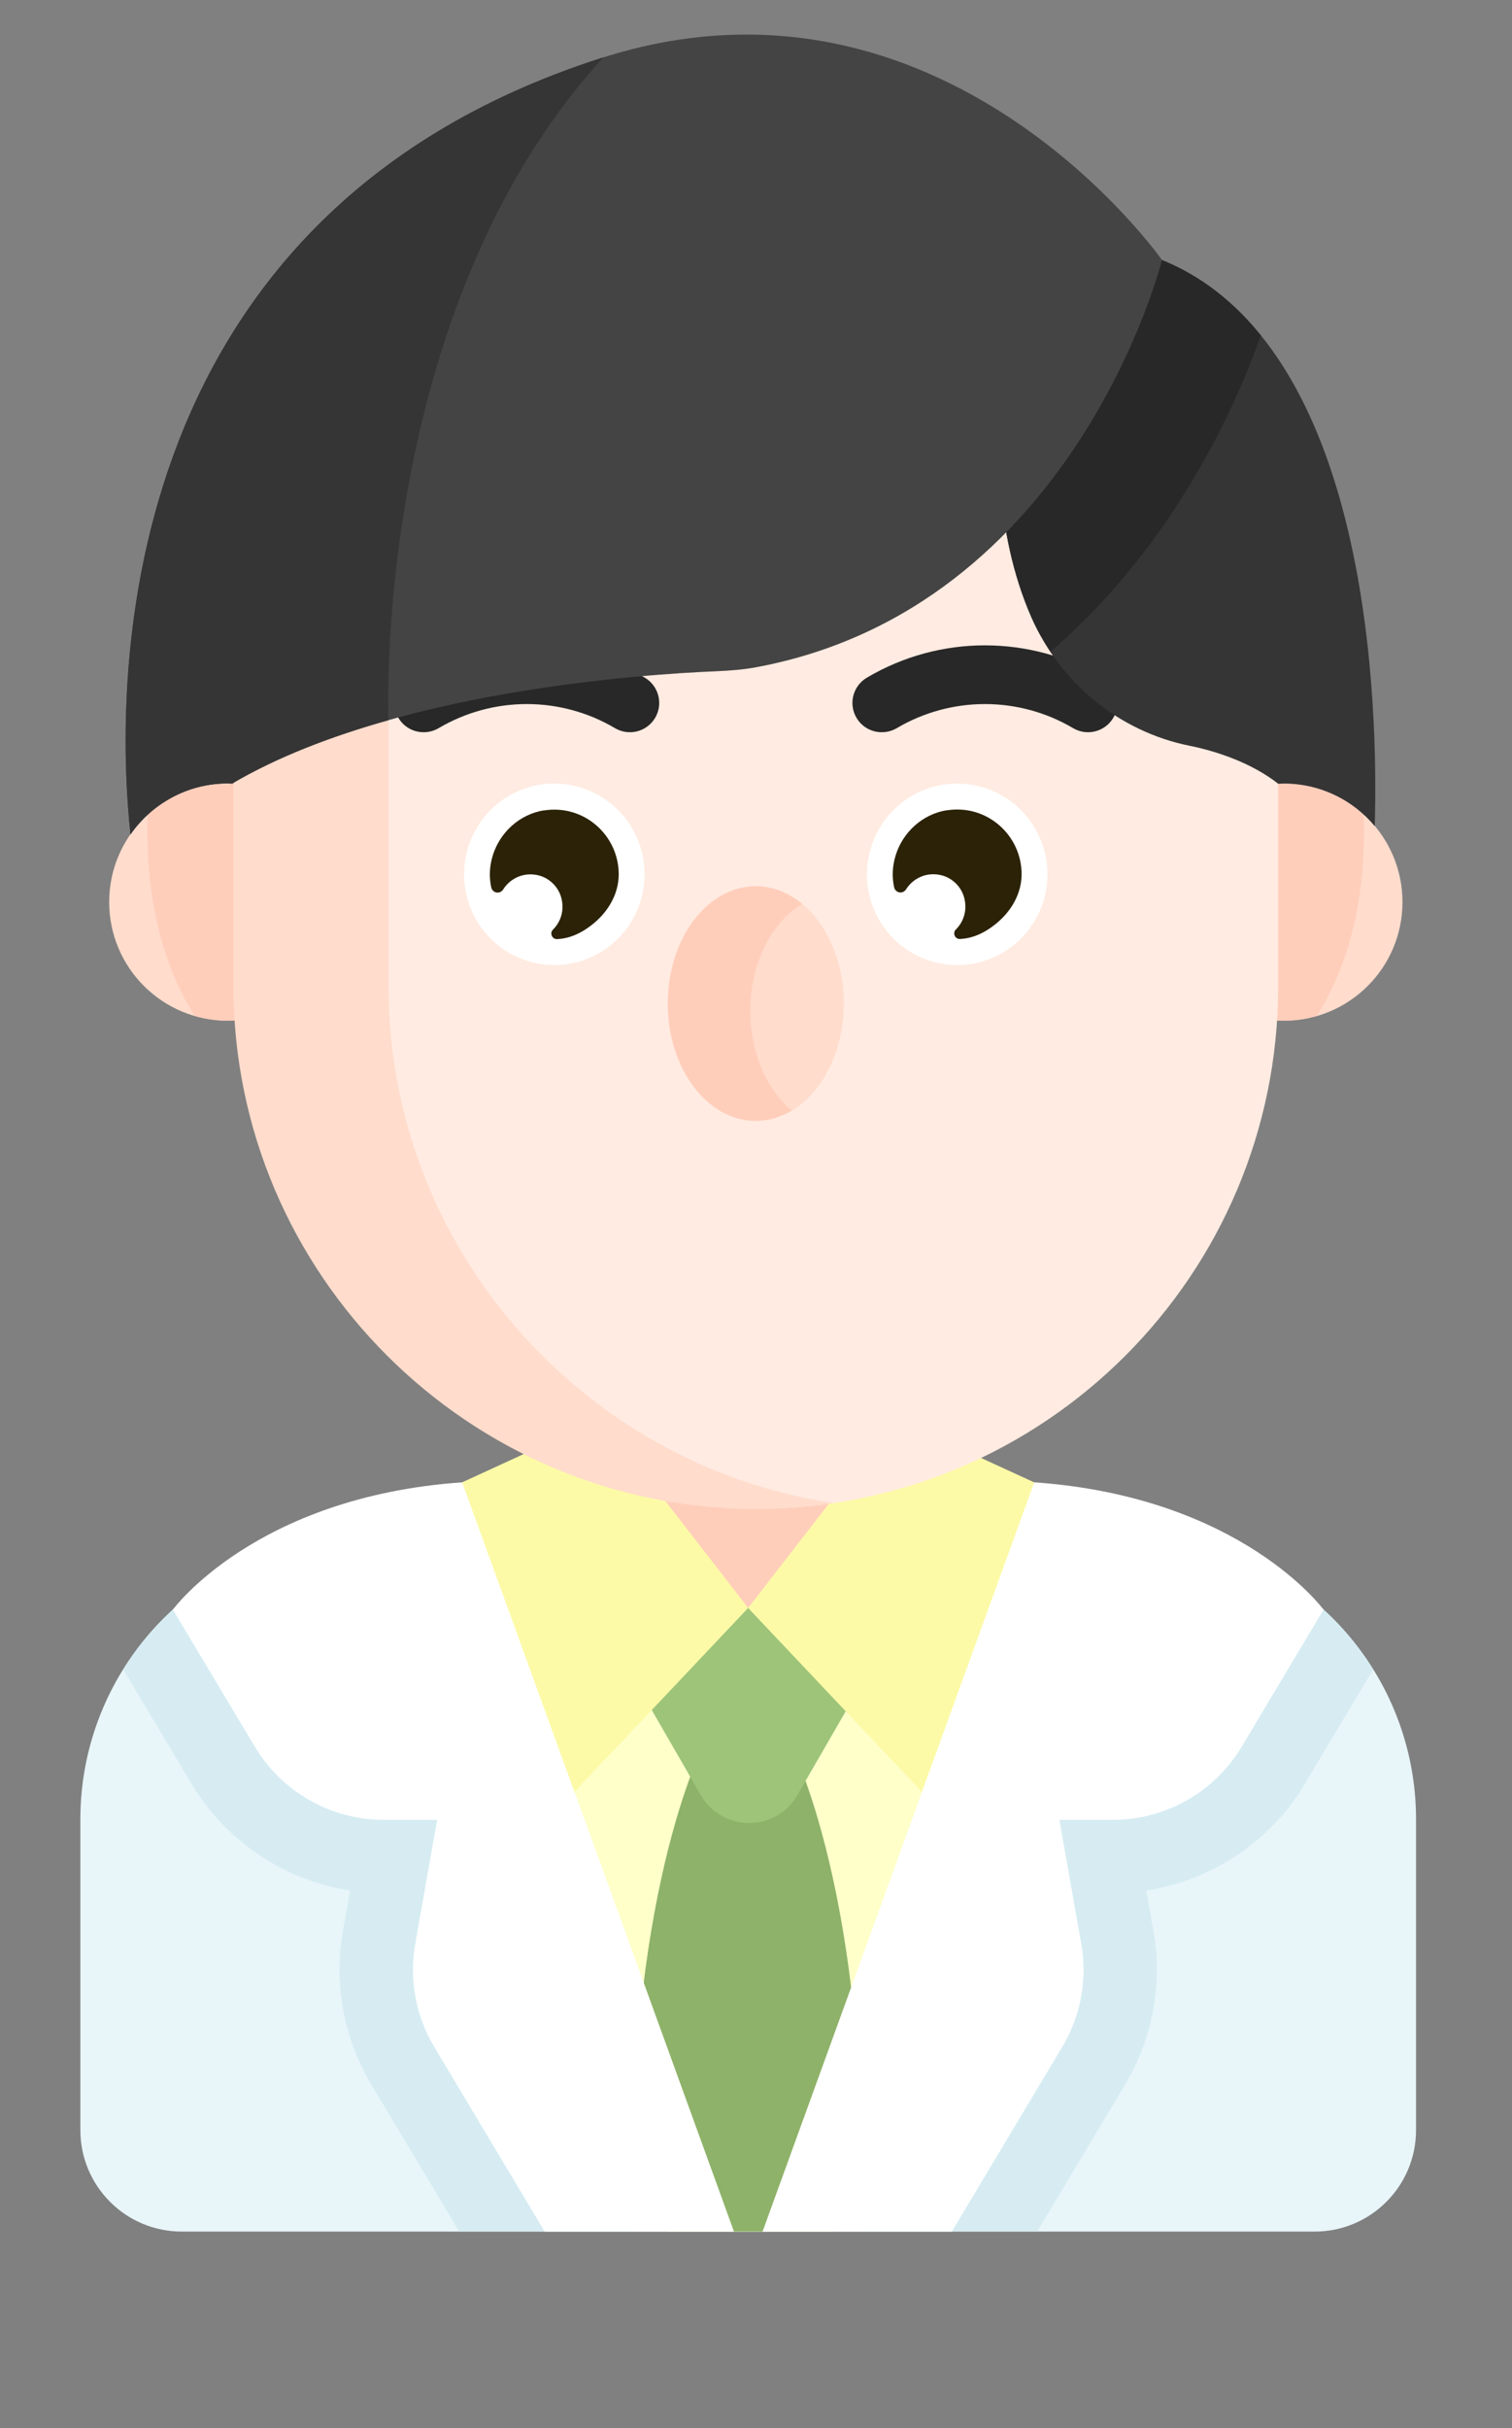 <?xml version="1.0" encoding="UTF-8"?>
<svg id="Objects" xmlns="http://www.w3.org/2000/svg" viewBox="0 0 127 203.88">
  <rect x="0" y="0" width="127" height="203.88" fill="#808080" stroke="none"/>
  <defs>
    <style>
      .cls-1 {
        fill: #fcfaa7;
      }

      .cls-1, .cls-2, .cls-3, .cls-4, .cls-5, .cls-6, .cls-7, .cls-8, .cls-9, .cls-10, .cls-11, .cls-12, .cls-13, .cls-14 {
        stroke-width: 0px;
      }

      .cls-2 {
        fill: #2b2207;
      }

      .cls-3 {
        fill: #282828;
      }

      .cls-4 {
        fill: #8eb269;
      }

      .cls-5 {
        fill: #ffdccc;
      }

      .cls-6 {
        fill: #ffcebb;
      }

      .cls-7 {
        fill: #d6ecf2;
      }

      .cls-8 {
        fill: #ffffca;
      }

      .cls-9 {
        fill: #9ec47a;
      }

      .cls-10 {
        fill: #353535;
      }

      .cls-11 {
        fill: #e8f5f9;
      }

      .cls-12 {
        fill: #444;
      }

      .cls-13 {
        fill: #ffebe1;
      }

      .cls-14 {
        fill: #fff;
      }
    </style>
  </defs>
  <path class="cls-11" d="M78.51,121.5h-31.34l-24.62,8.81c-9.48,3.39-15.8,12.37-15.8,22.44v26.1c0,4.7,3.81,8.52,8.52,8.52h95.15c4.7,0,8.52-3.81,8.52-8.52v-26.1c0-10.07-6.32-19.05-15.8-22.44l-24.62-8.81Z"/>
  <path class="cls-7" d="M103.13,130.31l-22.07-7.9-18.22,50.22-18.22-50.22-22.07,7.9c-5.19,1.86-9.42,5.4-12.2,9.86l5.76,9.63c2.89,4.82,7.82,8.09,13.3,8.93l-.6,3.39c-.78,4.45.06,9.03,2.38,12.9l7.38,12.34h48.55l7.38-12.34c2.32-3.87,3.16-8.45,2.38-12.9l-.6-3.39c5.48-.84,10.42-4.1,13.3-8.93l5.76-9.63c-2.78-4.47-7.01-8-12.2-9.86Z"/>
  <polygon class="cls-8" points="78.51 121.5 47.17 121.5 31.4 127.14 56.09 187.37 69.99 187.37 94.12 127.09 78.51 121.5"/>
  <path class="cls-4" d="M66.39,146.46h-7.27s-6.75,12.86-5.94,40.9c-.21,0,19.36,0,19.15,0,.81-28.04-5.94-40.9-5.94-40.9Z"/>
  <path class="cls-9" d="M58.87,150.73l-5.05-8.75c-1.8-3.11.45-7.01,4.05-7.01h10.1c3.6,0,5.84,3.89,4.05,7.01l-5.05,8.75c-1.8,3.11-6.29,3.11-8.09,0Z"/>
  <ellipse class="cls-6" cx="62.91" cy="125.52" rx="13.59" ry="9.45"/>
  <g>
    <path class="cls-14" d="M38.82,124.46c-17.39,1.21-24.3,10.69-24.3,10.69l6.88,11.5c2.28,3.81,6.4,6.15,10.84,6.15h4.48l-1.84,10.4c-.53,2.99.04,6.07,1.6,8.67l9.27,15.5h15.9l-22.82-62.91Z"/>
    <path class="cls-14" d="M86.87,124.46c17.39,1.21,24.3,10.69,24.3,10.69l-6.87,11.5c-2.28,3.81-6.4,6.15-10.84,6.15h-4.48l1.84,10.4c.53,2.99-.04,6.07-1.6,8.67l-9.27,15.5h-15.9l22.83-62.91Z"/>
  </g>
  <polygon class="cls-1" points="50.51 119.09 62.84 135.01 48.25 150.45 38.82 124.46 50.51 119.09"/>
  <polygon class="cls-1" points="75.17 119.09 62.84 135.01 77.43 150.45 86.86 124.46 75.17 119.09"/>
  <circle class="cls-5" cx="107.84" cy="75.74" r="9.96"/>
  <circle class="cls-5" cx="19.13" cy="75.74" r="9.96"/>
  <path class="cls-6" d="M29.08,75.74c0-5.5-4.46-9.96-9.96-9.96-2.59,0-4.94,1-6.71,2.62-.16,4.67.41,11.34,3.95,16.9.88.25,1.8.4,2.76.4,5.5,0,9.96-4.46,9.96-9.96Z"/>
  <path class="cls-6" d="M97.88,75.74c0-5.5,4.46-9.96,9.96-9.96,2.59,0,4.94,1,6.71,2.62.16,4.67-.41,11.34-3.95,16.9-.88.25-1.8.4-2.76.4-5.5,0-9.96-4.46-9.96-9.96Z"/>
  <rect class="cls-13" x="19.61" y="5.46" width="87.75" height="121.23" rx="43.87" ry="43.87"/>
  <path class="cls-5" d="M32.63,82.82v-33.48c0-21.92,16.29-40.21,37.36-43.38-2.13-.32-4.3-.49-6.51-.49h0c-24.13,0-43.87,19.74-43.87,43.87v33.48c0,24.13,19.74,43.87,43.87,43.87h0c2.21,0,4.39-.17,6.51-.49-21.07-3.17-37.36-21.47-37.36-43.38Z"/>
  <path class="cls-3" d="M35.58,61.48c-.84,0-1.66-.43-2.12-1.21-.69-1.17-.3-2.68.87-3.37,6.12-3.62,13.72-3.62,19.83,0,1.17.69,1.56,2.2.87,3.37-.69,1.17-2.2,1.56-3.37.87-4.57-2.7-10.25-2.7-14.82,0-.39.23-.83.34-1.25.34Z"/>
  <path class="cls-3" d="M74.06,61.48c-.84,0-1.66-.43-2.12-1.21-.69-1.17-.3-2.68.87-3.37,6.12-3.62,13.72-3.62,19.83,0,1.17.69,1.56,2.2.87,3.37-.69,1.17-2.2,1.56-3.37.87-4.57-2.7-10.25-2.7-14.82,0-.39.23-.83.34-1.25.34Z"/>
  <ellipse class="cls-5" cx="63.48" cy="84.26" rx="7.39" ry="9.85"/>
  <path class="cls-6" d="M63.02,84.87c0-4,1.79-7.43,4.35-8.97-1.13-.94-2.46-1.49-3.89-1.49-4.08,0-7.39,4.41-7.39,9.85s3.31,9.85,7.39,9.85c1.08,0,2.11-.32,3.03-.87-2.09-1.74-3.49-4.83-3.49-8.36Z"/>
  <path class="cls-10" d="M107.39,65.81c.15,0,.3-.02.45-.02,3.07,0,5.81,1.39,7.63,3.57.29-9.72-.25-40.38-17.88-47.53l-13.59,14.66s-.66,7.88,2.66,15.4c2.42,5.48,7.36,9.53,13.23,10.72,2.34.47,5.27,1.46,7.49,3.21Z"/>
  <path class="cls-3" d="M105.91,28.17c-2.23-2.76-4.96-4.98-8.32-6.34l-13.59,14.66s-.66,7.88,2.66,15.4c.44.99.99,1.92,1.58,2.82,10.34-8.9,15.52-20.51,17.66-26.53Z"/>
  <path class="cls-12" d="M50.51,4.87C8.59,18.32,9.73,58.69,10.96,70.06c1.8-2.58,4.79-4.28,8.17-4.28.12,0,.23.01.35.02,13.24-7.81,34.78-9.2,40.71-9.44,1.1-.05,2.2-.13,3.29-.33,26.86-4.98,34.12-34.2,34.12-34.2,0,0-18.36-26.18-47.08-16.96Z"/>
  <path class="cls-10" d="M50.51,4.87C8.59,18.32,9.73,58.69,10.96,70.06c1.8-2.58,4.79-4.28,8.17-4.28.12,0,.23.01.35.02,3.87-2.28,8.46-4.01,13.15-5.33h0s-1.48-34.32,18.05-55.65c-.06.02-.11.03-.17.05Z"/>
  <g>
    <ellipse class="cls-14" cx="46.56" cy="73.41" rx="7.58" ry="7.62"/>
    <path class="cls-2" d="M45.68,68.04c-2.01.32-3.69,1.83-4.29,3.79-.29.94-.31,1.84-.13,2.67.11.5.74.61,1.01.17.6-.94,1.76-1.49,3.01-1.16.9.24,1.64.98,1.87,1.89.27,1.04-.05,2-.7,2.65-.31.31-.07.83.36.8.94-.05,1.96-.41,3.08-1.34,1.24-1.03,2.08-2.5,2.08-4.11-.01-3.28-2.93-5.89-6.29-5.35Z"/>
    <ellipse class="cls-14" cx="80.4" cy="73.41" rx="7.58" ry="7.62"/>
    <path class="cls-2" d="M79.52,68.03c-2.01.32-3.69,1.83-4.29,3.79-.29.94-.31,1.84-.13,2.67.11.5.74.61,1.01.17.6-.94,1.76-1.49,3.01-1.16.9.24,1.64.98,1.87,1.89.27,1.04-.05,2-.7,2.65-.31.31-.07.83.36.8.94-.05,1.96-.41,3.08-1.34,1.24-1.03,2.08-2.5,2.08-4.11-.01-3.28-2.93-5.89-6.29-5.35Z"/>
  </g>
</svg>